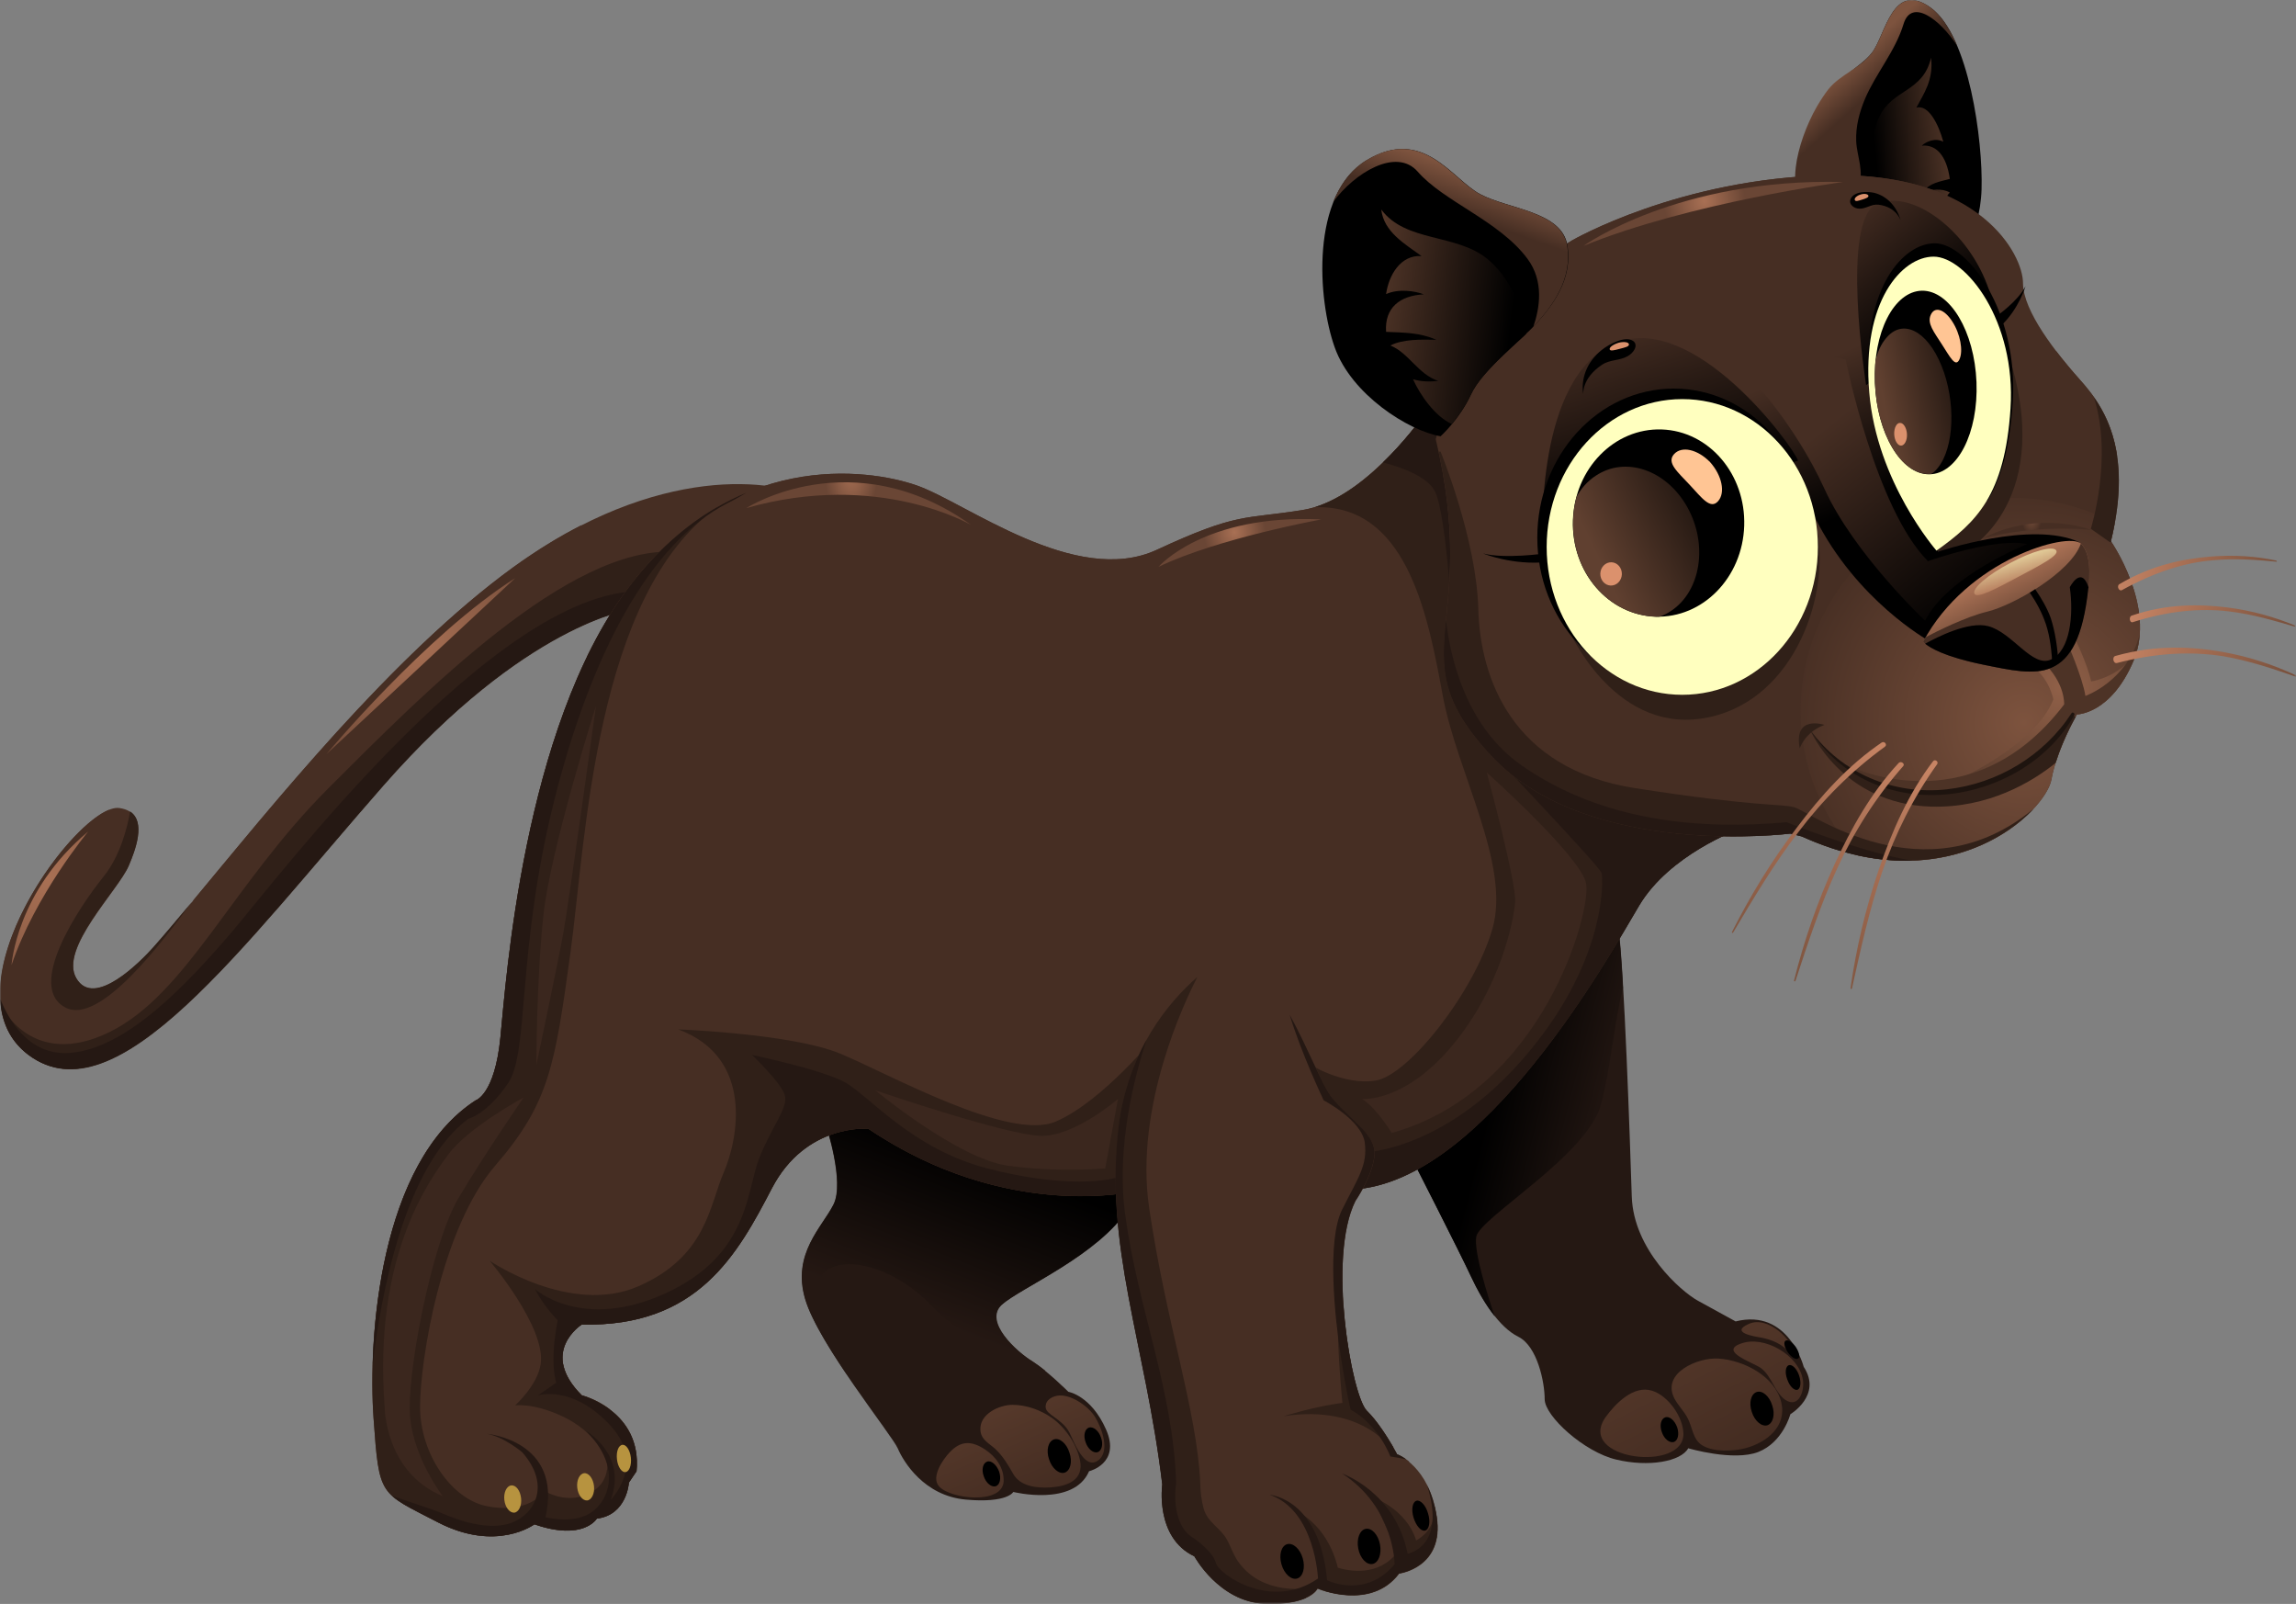 <?xml version="1.0" standalone="no"?>
<svg id="svg" xmlns="http://www.w3.org/2000/svg" xmlns:xlink="http://www.w3.org/1999/xlink" width="809.3" height="565.2" viewBox="0 0 809.3 565.2" fill="none"><rect x="0" y="0" width="809.3" height="565.2" fill="#808080" stroke="none"/><defs><rect id="path_0" x="0" y="0" width="809.3" height="565.2"/><linearGradient id="linear_0" x1="14.814%" y1="0%" x2="85.186%" y2="100%" gradientUnits="objectBoundingBox"><stop offset="0.006" stop-color="#5B3C2D" stop-opacity="1"/><stop offset="1" stop-color="#3F291F" stop-opacity="1"/></linearGradient><linearGradient id="linear_1" x1="31.272%" y1="80.299%" x2="52.015%" y2="33.005%" gradientUnits="objectBoundingBox"><stop offset="0" stop-color="#251813" stop-opacity="1"/><stop offset="1" stop-color="#000000" stop-opacity="1"/></linearGradient><linearGradient id="linear_2" x1="12.903%" y1="0%" x2="87.097%" y2="100%" gradientUnits="objectBoundingBox"><stop offset="0.006" stop-color="#5B3C2D" stop-opacity="1"/><stop offset="1" stop-color="#3F291F" stop-opacity="1"/></linearGradient><linearGradient id="linear_3" x1="91.719%" y1="63.629%" x2="43.267%" y2="38.427%" gradientUnits="objectBoundingBox"><stop offset="0" stop-color="#251813" stop-opacity="1"/><stop offset="1" stop-color="#000000" stop-opacity="1"/></linearGradient><radialGradient id="linear_4" cx="161.744%" cy="-116.373%" fx="161.744%" fy="-116.373%" r="0.688" gradientTransform="translate(1.617 -1.164) scale(0.966 1) rotate(360) scale(1 1) translate(-1.617 1.164)"><stop offset="0.006" stop-color="#624131" stop-opacity="1"/><stop offset="1" stop-color="#462E23" stop-opacity="1"/></radialGradient><radialGradient id="linear_5" cx="758.542%" cy="-234.327%" fx="758.542%" fy="-234.327%" r="1.181" gradientTransform="translate(7.585 -2.343) scale(1.827 1) rotate(360) scale(1 1) translate(-7.585 2.343)"><stop offset="0.006" stop-color="#624131" stop-opacity="1"/><stop offset="1" stop-color="#462E23" stop-opacity="1"/></radialGradient><radialGradient id="linear_6" cx="46.602%" cy="34.689%" fx="46.602%" fy="34.689%" r="0.924" gradientTransform="translate(0.466 0.347) scale(0.932 1) rotate(360) scale(1 1) translate(-0.466 -0.347)"><stop offset="0" stop-color="#A97054" stop-opacity="1"/><stop offset="1" stop-color="#6A4635" stop-opacity="1"/></radialGradient><radialGradient id="linear_7" cx="46.594%" cy="34.76%" fx="46.594%" fy="34.76%" r="1.434" gradientTransform="translate(0.466 0.348) scale(1.741 1) rotate(360) scale(1 1) translate(-0.466 -0.348)"><stop offset="0" stop-color="#A97054" stop-opacity="1"/><stop offset="1" stop-color="#6A4635" stop-opacity="1"/></radialGradient><radialGradient id="linear_8" cx="-281.347%" cy="115.655%" fx="-281.347%" fy="115.655%" r="0.39" gradientTransform="translate(-2.813 1.157) scale(1.149 1) rotate(360) scale(1 1) translate(2.813 -1.157)"><stop offset="0.006" stop-color="#624131" stop-opacity="1"/><stop offset="1" stop-color="#462E23" stop-opacity="1"/></radialGradient><radialGradient id="linear_9" cx="-934.902%" cy="-543.467%" fx="-934.902%" fy="-543.467%" r="0.308" gradientTransform="translate(-9.349 -5.435) scale(0.664 1) rotate(360) scale(1 1) translate(9.349 5.435)"><stop offset="0.006" stop-color="#624131" stop-opacity="1"/><stop offset="1" stop-color="#462E23" stop-opacity="1"/></radialGradient><radialGradient id="linear_10" cx="-137.329%" cy="176.421%" fx="-137.329%" fy="176.421%" r="0.268" gradientTransform="translate(-1.373 1.764) scale(0.362 1) rotate(360) scale(1 1) translate(1.373 -1.764)"><stop offset="0.006" stop-color="#624131" stop-opacity="1"/><stop offset="1" stop-color="#462E23" stop-opacity="1"/></radialGradient><radialGradient id="linear_11" cx="144.247%" cy="-127.379%" fx="144.247%" fy="-127.379%" r="0.476" gradientTransform="translate(1.442 -1.274) scale(0.546 1) rotate(360) scale(1 1) translate(-1.442 1.274)"><stop offset="0.006" stop-color="#624131" stop-opacity="1"/><stop offset="1" stop-color="#462E23" stop-opacity="1"/></radialGradient><radialGradient id="linear_12" cx="49.34%" cy="-767.451%" fx="49.34%" fy="-767.451%" r="0.974" gradientTransform="translate(0.493 -7.675) scale(2.054 1) rotate(360) scale(1 1) translate(-0.493 7.675)"><stop offset="0.006" stop-color="#624131" stop-opacity="1"/><stop offset="1" stop-color="#462E23" stop-opacity="1"/></radialGradient><radialGradient id="linear_13" cx="46.623%" cy="34.892%" fx="46.623%" fy="34.892%" r="0.626" gradientTransform="translate(0.466 0.349) scale(0.19 1) rotate(360) scale(1 1) translate(-0.466 -0.349)"><stop offset="0" stop-color="#A97054" stop-opacity="1"/><stop offset="1" stop-color="#6A4635" stop-opacity="1"/></radialGradient><radialGradient id="linear_14" cx="46.686%" cy="34.801%" fx="46.686%" fy="34.801%" r="0.648" gradientTransform="translate(0.467 0.348) scale(0.294 1) rotate(360) scale(1 1) translate(-0.467 -0.348)"><stop offset="0" stop-color="#A97054" stop-opacity="1"/><stop offset="1" stop-color="#6A4635" stop-opacity="1"/></radialGradient><linearGradient id="linear_15" x1="150.481%" y1="30.931%" x2="14.809%" y2="65.234%" gradientUnits="objectBoundingBox"><stop offset="0" stop-color="#7D533E" stop-opacity="1"/><stop offset="1" stop-color="#000000" stop-opacity="1"/></linearGradient><linearGradient id="linear_16" x1="36.196%" y1="35.261%" x2="46.414%" y2="50.926%" gradientUnits="objectBoundingBox"><stop offset="0" stop-color="#7D533E" stop-opacity="1"/><stop offset="1" stop-color="#462E23" stop-opacity="1"/></linearGradient><radialGradient id="linear_17" cx="-348.757%" cy="646.942%" fx="-348.757%" fy="646.942%" r="0.46" gradientTransform="translate(-3.488 6.469) scale(0.815 1) rotate(360) scale(1 1) translate(3.488 -6.469)"><stop offset="0.006" stop-color="#624131" stop-opacity="1"/><stop offset="1" stop-color="#462E23" stop-opacity="1"/></radialGradient><radialGradient id="linear_18" cx="-2888.324%" cy="1179.146%" fx="-2888.324%" fy="1179.146%" r="0.695" gradientTransform="translate(-28.883 11.791) scale(1.54 1) rotate(360) scale(1 1) translate(28.883 -11.791)"><stop offset="0.006" stop-color="#624131" stop-opacity="1"/><stop offset="1" stop-color="#462E23" stop-opacity="1"/></radialGradient><radialGradient id="linear_19" cx="50.834%" cy="-311.589%" fx="50.834%" fy="-311.589%" r="0.575" gradientTransform="translate(0.508 -3.116) scale(0.325 1) rotate(360) scale(1 1) translate(-0.508 3.116)"><stop offset="0" stop-color="#7D533E" stop-opacity="1"/><stop offset="1" stop-color="#462E23" stop-opacity="1"/></radialGradient><radialGradient id="linear_20" cx="62.782%" cy="58.6%" fx="62.782%" fy="58.6%" r="0.627" gradientTransform="translate(0.628 0.586) scale(1.069 1) rotate(360) scale(1 1) translate(-0.628 -0.586)"><stop offset="0" stop-color="#7D533E" stop-opacity="1"/><stop offset="1" stop-color="#462E23" stop-opacity="1"/></radialGradient><radialGradient id="linear_21" cx="59.084%" cy="34.572%" fx="59.084%" fy="34.572%" r="0.973" gradientTransform="translate(0.591 0.346) scale(0.846 1) rotate(360) scale(1 1) translate(-0.591 -0.346)"><stop offset="0" stop-color="#906048" stop-opacity="1"/><stop offset="1" stop-color="#583B2C" stop-opacity="1"/></radialGradient><radialGradient id="linear_22" cx="45.158%" cy="21.312%" fx="45.158%" fy="21.312%" r="0.681" gradientTransform="translate(0.452 0.213) scale(0.144 1) rotate(360) scale(1 1) translate(-0.452 -0.213)"><stop offset="0" stop-color="#7D533E" stop-opacity="1"/><stop offset="1" stop-color="#462E23" stop-opacity="1"/></radialGradient><linearGradient id="linear_23" x1="52.318%" y1="51.293%" x2="31.37%" y2="9.964%" gradientUnits="objectBoundingBox"><stop offset="0" stop-color="#000000" stop-opacity="1"/><stop offset="1" stop-color="#462E23" stop-opacity="1"/></linearGradient><linearGradient id="linear_24" x1="87.381%" y1="93.694%" x2="31.997%" y2="24.809%" gradientUnits="objectBoundingBox"><stop offset="0" stop-color="#000000" stop-opacity="1"/><stop offset="1" stop-color="#462E23" stop-opacity="1"/></linearGradient><linearGradient id="linear_25" x1="51.258%" y1="84.064%" x2="23.874%" y2="8.519%" gradientUnits="objectBoundingBox"><stop offset="0" stop-color="#000000" stop-opacity="1"/><stop offset="1" stop-color="#462E23" stop-opacity="1"/></linearGradient><linearGradient id="linear_26" x1="55.349%" y1="78.006%" x2="9.724%" y2="6.423%" gradientUnits="objectBoundingBox"><stop offset="0" stop-color="#000000" stop-opacity="1"/><stop offset="1" stop-color="#462E23" stop-opacity="1"/></linearGradient><linearGradient id="linear_27" x1="-55.348%" y1="35.829%" x2="88.443%" y2="61.403%" gradientUnits="objectBoundingBox"><stop offset="0" stop-color="#7D533E" stop-opacity="1"/><stop offset="1" stop-color="#000000" stop-opacity="1"/></linearGradient><linearGradient id="linear_28" x1="60.663%" y1="24.795%" x2="52.615%" y2="43.95%" gradientUnits="objectBoundingBox"><stop offset="0" stop-color="#7D533E" stop-opacity="1"/><stop offset="1" stop-color="#462E23" stop-opacity="1"/></linearGradient><linearGradient id="linear_29" x1="39.682%" y1="24.398%" x2="60.452%" y2="64.029%" gradientUnits="objectBoundingBox"><stop offset="0.006" stop-color="#B37759" stop-opacity="1"/><stop offset="1" stop-color="#573A2C" stop-opacity="1"/></linearGradient><linearGradient id="linear_30" x1="61.331%" y1="72.084%" x2="25.921%" y2="3.107%" gradientUnits="objectBoundingBox"><stop offset="0.006" stop-color="#B37759" stop-opacity="1"/><stop offset="1" stop-color="#FFFFBF" stop-opacity="1"/></linearGradient><linearGradient id="linear_31" x1="72.222%" y1="0%" x2="27.778%" y2="100%" gradientUnits="objectBoundingBox"><stop offset="0" stop-color="#C78464" stop-opacity="1"/><stop offset="1" stop-color="#78503C" stop-opacity="1"/></linearGradient><linearGradient id="linear_32" x1="0%" y1="46.905%" x2="100%" y2="53.095%" gradientUnits="objectBoundingBox"><stop offset="0" stop-color="#C78464" stop-opacity="1"/><stop offset="1" stop-color="#78503C" stop-opacity="1"/></linearGradient><linearGradient id="linear_33" x1="0%" y1="46.905%" x2="100%" y2="53.095%" gradientUnits="objectBoundingBox"><stop offset="0" stop-color="#C78464" stop-opacity="1"/><stop offset="1" stop-color="#78503C" stop-opacity="1"/></linearGradient><linearGradient id="linear_34" x1="0%" y1="46.905%" x2="100%" y2="53.095%" gradientUnits="objectBoundingBox"><stop offset="0" stop-color="#C78464" stop-opacity="1"/><stop offset="1" stop-color="#78503C" stop-opacity="1"/></linearGradient><radialGradient id="linear_35" cx="46.558%" cy="34.584%" fx="46.558%" fy="34.584%" r="0.636" gradientTransform="translate(0.466 0.346) scale(0.247 1) rotate(360) scale(1 1) translate(-0.466 -0.346)"><stop offset="0" stop-color="#A97054" stop-opacity="1"/><stop offset="1" stop-color="#6A4635" stop-opacity="1"/></radialGradient><linearGradient id="linear_36" x1="15.896%" y1="64.344%" x2="147.773%" y2="11.459%" gradientUnits="objectBoundingBox"><stop offset="0" stop-color="#604030" stop-opacity="1"/><stop offset="1" stop-color="#000000" stop-opacity="1"/></linearGradient><linearGradient id="linear_37" x1="20.861%" y1="66.063%" x2="130.168%" y2="4.567%" gradientUnits="objectBoundingBox"><stop offset="0" stop-color="#604030" stop-opacity="1"/><stop offset="1" stop-color="#000000" stop-opacity="1"/></linearGradient></defs><g opacity="1" transform="translate(0 0)  rotate(0 404.65 282.6)"><mask id="bg-mask" fill="white"><use xlink:href="#path_0"/></mask><g mask="url(#bg-mask)"><g opacity="1" transform="translate(-0.022 0.009)  rotate(0 404.672 282.591)"><g opacity="1" transform="translate(282.623 372.362)  rotate(0 60.362 78.162)"><path id="路径1" fill-rule="evenodd" style="fill:rgb(37, 24, 19)" transform="translate(0 0)  rotate(0 60.362 78.162)" opacity="1" d="M11.17,52.06C7.17,60.06 -3.53,69.36 1.17,85.36C5.87,101.36 31.87,133.36 33.87,138.06C35.87,142.76 43.17,154.76 57.87,156.06C72.57,157.36 74.57,153.36 74.57,153.36C74.57,153.36 95.87,158.66 101.27,146.06C101.27,146.06 112.57,143.36 107.27,131.36C101.97,119.36 93.97,118.06 93.97,118.06C93.97,118.06 86.67,110.76 81.27,107.36C75.97,104.06 63.97,93.36 70.57,87.36C77.27,81.36 104.57,70.06 115.27,53.36C125.97,36.66 117.97,24.06 115.97,23.36C113.97,22.66 83.27,6.06 76.67,5.36C69.97,4.66 43.97,-0.64 37.97,0.06C31.77,0.66 8.47,24.06 8.47,24.06C8.47,24.06 15.17,44.06 11.17,52.06Z "/><path id="复合路径1" fill-rule="evenodd" fill="url(#linear_0)" transform="translate(47.401 119.357)  rotate(0 29.641 17.979)" opacity="1" d="M4.77 20.008C2.37 22.508 -1.93 28.708 0.97 32.008C4.87 36.508 23.27 38.608 23.77 30.308C23.97 25.508 20.97 21.508 17.17 19.008C12.27 15.808 8.57 16.008 4.77 20.008Z M26.874 3.307C22.274 3.307 15.174 6.507 15.574 12.207C15.774 15.607 18.574 16.807 20.774 18.807C23.474 21.307 25.374 24.507 27.174 27.707C29.674 32.007 35.274 32.707 40.174 32.407C45.274 32.107 51.374 30.407 50.874 24.107C50.174 17.907 45.574 11.307 40.774 7.907C36.774 5.107 31.774 3.307 26.874 3.307Z M43.467 0.01C41.267 0.11 38.467 1.41 38.567 4.11C38.667 6.91 44.367 8.11 46.967 13.11C48.567 16.31 52.067 26.01 56.767 23.11C61.667 20.01 58.267 11.31 56.067 7.71C53.867 4.01 47.967 -0.19 43.467 0.01Z " style="fill:url(&quot;#linear_0&quot;)"/><path id="复合路径2" fill-rule="evenodd" style="fill:rgb(0, 0, 0)" transform="translate(63.748 130.599)  rotate(0 21.073 10.414)" opacity="1" d="M23.427 11.26C24.427 14.46 26.927 16.56 28.927 15.96C30.927 15.26 31.727 12.16 30.627 8.96C29.627 5.66 27.127 3.56 25.127 4.26C23.127 4.96 22.327 8.06 23.427 11.26Z M0.42 17.263C1.22 19.663 3.12 21.163 4.62 20.763C6.12 20.263 6.62 17.963 5.82 15.563C4.92 13.163 3.02 11.563 1.62 12.063C0.12 12.563 -0.48 14.863 0.42 17.263Z M37.52 0.06C36.02 0.56 35.42 2.86 36.32 5.26C37.12 7.66 39.02 9.16 40.52 8.76C42.02 8.26 42.62 5.96 41.72 3.56C40.92 1.16 39.02 -0.34 37.52 0.06Z "/><path id="路径8" fill-rule="evenodd" fill="url(#linear_1)" transform="translate(0.1 0)  rotate(0 60.262 56.032)" opacity="1" d="M15.87,112.06C15.87,112.06 -0.13,81.36 8.57,75.36C17.27,69.36 34.57,76.06 45.27,87.36C55.87,98.66 77.07,109.86 85.77,110.66C84.27,109.46 82.67,108.26 81.27,107.36C75.67,104.06 63.67,93.36 70.37,87.36C77.07,81.36 104.37,70.06 115.07,53.36C125.77,36.66 117.77,24.06 115.77,23.36C113.77,22.66 83.07,6.06 76.47,5.36C69.77,4.66 43.77,-0.64 37.77,0.06C31.77,0.76 8.47,24.06 8.47,24.06C8.47,24.06 15.17,44.06 11.17,52.06C7.17,60.06 -3.53,69.36 1.17,85.36C3.17,92.36 9.37,102.46 15.87,112.06Z " style="fill:url(&quot;#linear_1&quot;)"/></g><g opacity="1" transform="translate(497.794 320.88)  rotate(0 70.035 97.331)"><path id="路径9" fill-rule="evenodd" style="fill:rgb(37, 24, 19)" transform="translate(5.684341886080802e-14 0)  rotate(0 70.035 97.331)" opacity="1" d="M122,190.75C130.7,187.35 133.3,177.45 133.3,177.45C133.3,177.45 144.6,170.75 138,160.75C138,160.75 132.7,140.05 114,144.75C114,144.75 106.7,140.75 100.7,137.45C94.7,134.15 78,119.45 77.4,100.75C76.8,82.05 74.7,20.05 72.7,6.05C70.7,-7.95 31.4,6.75 31.4,6.75L0,87.55C0,87.55 16.7,120.25 20.7,128.85C24.7,137.45 30.7,146.85 37.4,150.15C44.1,153.45 46.7,166.15 46.7,172.15C46.7,178.15 60.7,190.85 72,193.45C83.3,196.15 94.7,194.15 97.3,189.45C97.3,189.45 113.3,194.15 122,190.75Z "/><path id="复合路径3" fill-rule="evenodd" fill="url(#linear_2)" transform="translate(66.329 144.998)  rotate(0 35.752 23.773)" opacity="1" d="M1.87 33.45C-8.83 48.55 29.87 53.15 29.27 39.15C29.07 33.35 23.97 25.95 18.17 24.15C11.67 22.15 5.27 28.75 1.87 33.45Z M26.069 26.846C27.369 29.346 29.469 31.346 30.769 33.846C32.469 37.046 32.569 41.446 35.969 43.446C39.869 45.846 46.869 45.546 51.069 44.446C58.669 42.446 65.769 36.746 63.769 28.246C61.469 18.946 50.469 13.446 41.669 12.846C34.469 12.346 21.469 17.846 26.069 26.846Z M49.57 7.548C41.57 10.348 53.97 14.248 56.67 16.248C60.47 19.148 61.37 24.748 65.27 27.448C69.97 30.448 72.07 24.148 71.37 20.248C69.97 11.648 57.77 4.548 49.57 7.548Z M66.669 10.85L68.969 12.55C68.169 6.25 58.969 -2.45 52.269 0.65C45.569 3.65 54.169 5.05 56.669 5.45C60.269 6.15 64.369 7.75 66.669 10.85Z " style="fill:url(&quot;#linear_2&quot;)"/><path id="复合路径4" fill-rule="evenodd" style="fill:rgb(0, 0, 0)" transform="translate(87.577 151.417)  rotate(0 24.637 17.947)" opacity="1" d="M32.127 25.224C33.127 28.424 35.627 30.524 37.627 29.924C39.627 29.224 40.427 26.124 39.327 22.924C38.327 19.624 35.827 17.524 33.827 18.224C31.827 18.924 31.027 22.024 32.127 25.224Z M0.42 32.333C1.22 34.733 3.12 36.233 4.62 35.833C6.12 35.333 6.62 33.033 5.82 30.633C4.92 28.133 3.02 26.633 1.62 27.133C0.12 27.633 -0.48 29.933 0.42 32.333Z M45.22 8.733C44.02 9.133 43.72 11.333 44.62 13.733C45.42 16.133 47.02 17.733 48.22 17.433C49.32 17.033 49.62 14.833 48.82 12.433C48.02 10.033 46.42 8.433 45.22 8.733Z M47.627 2.33C46.427 0.63 44.827 -0.37 44.027 0.13C43.227 0.63 43.627 2.43 44.827 4.23C46.027 5.93 47.627 6.93 48.427 6.43C49.227 5.93 48.827 4.13 47.627 2.33Z "/><path id="路径18" fill-rule="evenodd" fill="url(#linear_3)" transform="translate(0 0.1)  rotate(0 37.15 71.423)" opacity="1" d="M66.6,68.05C69.9,55.45 71.5,37.95 74.3,27.15C73.8,17.65 73.2,9.95 72.6,6.05C70.6,-7.95 31.3,6.75 31.3,6.75L0,87.45C0,87.45 16.7,120.15 20.7,128.75C23,133.65 25.8,138.75 29.1,142.85C26.9,136.45 21.6,120.05 22.6,114.75C23.9,108.05 61.9,86.05 66.6,68.05Z " style="fill:url(&quot;#linear_3&quot;)"/></g><g opacity="1" transform="translate(0 170.582)  rotate(0 143.69 103.111)"><g opacity="1" transform="translate(0 0)  rotate(0 143.69 103.111)"><path id="路径19" fill-rule="evenodd" style="fill:rgb(70, 46, 35)" transform="translate(0 0)  rotate(0 143.69 103.061)" opacity="1" d="M26.89,174.14C20.89,163.64 41.69,143.24 45.39,134.54C48.09,128.04 52.79,115.64 42.09,114.14C28.09,112.14 -20.91,178.14 10.09,201.14C41.09,224.14 85.09,163.14 135.09,106.14C185.09,49.14 222.09,44.14 222.09,44.14C222.09,44.14 298.09,12.24 286.09,5.24C274.09,-1.76 232.09,-7.76 181.09,29.24C130.09,66.24 79.09,135.24 54.09,163.24C49.79,168.04 33.19,185.14 26.89,174.14Z "/><g opacity="1" transform="translate(0.075 14.444)  rotate(0 102.46 85.25)"><path id="路径20" fill-rule="evenodd" fill="url(#linear_4)" transform="translate(67.819 0)  rotate(0 68.55 66.25)" opacity="1" d="M113.2,14.7C70.3,45.8 27.4,99.6 0,132.5C9.9,130.2 42.3,103.5 77.9,67.9C105.3,40.4 127.4,14.8 137.1,0C129.4,3.9 121.4,8.8 113.2,14.7Z " style="fill:url(&quot;#linear_4&quot;)"/><path id="路径21" fill-rule="evenodd" fill="url(#linear_5)" transform="translate(0 100.3)  rotate(0 19.21 35.1)" opacity="1" d="M0.42,70.2C6.92,63.6 14.72,53.1 21.92,40.7C31.32,24.4 37.32,9 38.42,0C24.62,5.5 -3.78,44.1 0.42,70.2Z " style="fill:url(&quot;#linear_5&quot;)"/></g><path id="路径22" fill-rule="evenodd" fill="url(#linear_6)" transform="translate(115.094 33.144)  rotate(0 33.25 31)" opacity="1" d="M66.5,0C35,20 0,62 0,62L66.5,0Z " style="fill:url(&quot;#linear_6&quot;)"/><path id="路径23" fill-rule="evenodd" fill="url(#linear_7)" transform="translate(4.094 122.444)  rotate(0 13.5 23.5)" opacity="1" d="M27,0C1.7,21 0,47 0,47C8.3,22.4 27,0 27,0Z " style="fill:url(&quot;#linear_7&quot;)"/><path id="复合路径5" fill-rule="evenodd" style="fill:rgb(48, 32, 24)" transform="translate(0.394 23.787)  rotate(0 127.05 91.217)" opacity="1" d="M67.401 123.257C62.201 129.457 57.601 134.957 53.701 139.357C49.401 144.157 32.801 161.257 26.501 150.257C20.401 139.757 41.201 119.357 45.001 110.657C47.401 105.157 51.101 95.257 45.501 91.557C44.501 97.257 42.001 107.257 36.101 114.557C27.401 125.357 8.701 153.357 22.701 160.657C34.801 167.057 57.001 137.357 67.401 123.257Z M237.4 0.06C200.1 -1.94 149.4 49.36 115.4 83.36C81.4 117.36 65.4 156.06 38.1 169.36C10.8 182.66 0.1 160.06 0.1 160.06L0 160.26C0.9 167.06 3.9 173.06 9.8 177.46C40.8 200.46 84.8 139.46 134.8 82.46C184.8 25.46 221.8 20.46 221.8 20.46C221.8 20.46 237.9 13.66 254.1 5.66C250.3 2.56 245 0.46 237.4 0.06Z "/></g><path id="路径26" fill-rule="evenodd" style="fill:rgb(37, 24, 19)" transform="translate(0.094 37.744)  rotate(0 117.7 84.189)" opacity="1" d="M135,68.4C185,11.4 222,6.4 222,6.4C222,6.4 227.5,4.1 235.4,0.5C232.3,0.1 228.9,0 225,0C173.7,0.7 97.7,101.3 81.7,120C65.7,138.7 44.4,161.3 24.4,162.7C10.1,163.7 2.9,150.9 0,143.6C0.4,151.5 3.3,158.4 10,163.4C41,186.4 85,125.4 135,68.4Z "/></g><g opacity="1" transform="translate(131.271 145.372)  rotate(0 240.612 209.905)"><path id="路径27" fill-rule="evenodd" style="fill:rgb(70, 46, 35)" transform="translate(0 0)  rotate(0 240.562 197.999)" opacity="1" d="M90.42,377.05L93.12,373.05C95.12,351.65 73.82,346.35 73.82,346.35C58.52,331.05 73.82,321.35 73.82,321.35C114.82,322.35 128.82,296.35 140.82,273.35C152.82,250.35 174.82,252.35 174.82,252.35C223.82,285.35 268.82,274.35 268.82,274.35L271.02,273.75C271.02,273.75 299.72,276.45 345.72,273.75C391.72,271.05 435.72,191.75 446.42,173.75C457.12,155.75 481.12,147.05 481.12,147.05L425.82,51.05C425.82,51.05 375.12,-4.95 371.12,0.35C367.12,5.65 348.42,31.05 327.82,34.35C307.22,37.65 305.22,35.05 276.52,48.35C247.82,61.65 209.12,31.65 191.82,25.65C174.52,19.65 126.52,13.05 89.82,62.35C53.12,111.65 47.12,200.35 45.12,220.35C43.12,240.35 36.42,242.35 36.42,242.35C2.42,264.35 -1.58,326.35 0.42,354.35C2.42,382.35 2.42,380.35 23.12,391.05C43.82,401.75 57.12,391.75 57.12,391.75C74.42,397.75 79.12,389.75 79.12,389.75C89.72,388.35 90.42,377.05 90.42,377.05Z "/><g opacity="1" transform="translate(14.554 0.003)  rotate(0 197.535 189.593)"><path id="路径28" fill-rule="evenodd" fill="url(#linear_8)" transform="translate(44.292 218.853)  rotate(0 43.918 50.442)" opacity="1" d="M13.68,29.5C-3.92,54.8 -4.62,84.7 12.08,96.3C23.58,104.3 40.48,101.5 55.58,90.5C67.88,81 75.18,67.2 81.88,54.4C82.88,52.6 83.88,50.9 84.98,49.4C90.78,30.7 87.78,13 75.78,4.6C59.08,-7 31.28,4.1 13.68,29.5Z " style="fill:url(&quot;#linear_8&quot;)"/><path id="路径29" fill-rule="evenodd" fill="url(#linear_9)" transform="translate(0 333.115)  rotate(0 34.669 23.035)" opacity="1" d="M0.07,26.34C1.27,38.94 17.77,47.64 36.87,45.84C55.97,44.04 70.47,32.34 69.27,19.74C69.17,19.14 69.07,18.54 68.97,17.94C64.17,14.34 59.27,13.14 59.27,13.14C55.27,9.14 53.37,5.54 52.77,2.44C46.87,0.44 39.87,-0.46 32.47,0.24C13.37,2.04 -1.13,13.74 0.07,26.34Z " style="fill:url(&quot;#linear_9&quot;)"/><path id="路径30" fill-rule="evenodd" fill="url(#linear_10)" transform="translate(61.069 0)  rotate(0 167 60.406)" opacity="1" d="M334,33.65C318.8,17.75 298,-2.95 295.5,0.35C291.5,5.65 272.8,31.05 252.2,34.35C231.6,37.65 229.5,35.05 200.9,48.35C172.2,61.65 133.6,31.65 116.2,25.65C98.9,19.65 50.9,12.95 14.2,62.35C8.9,69.55 4.2,77.55 0,86.05C34.8,108.25 88.9,121.85 149.5,120.75C244.8,118.95 322.8,81.05 334,33.65Z " style="fill:url(&quot;#linear_10&quot;)"/></g><path id="复合路径6" fill-rule="evenodd" style="fill:rgb(48, 32, 24)" transform="translate(0 5.684341886080802e-14)  rotate(0 240.612 197.999)" opacity="1" d="M276.32 219.354C276.32 219.354 257.32 242.854 240.82 249.854C224.32 256.854 181.82 232.854 164.82 225.854C147.82 218.854 107.82 217.354 107.82 217.354C134.82 227.354 128.82 256.354 123.82 267.854C118.82 279.354 117.82 297.354 93.82 307.854C69.82 318.354 41.32 298.854 41.32 298.854C41.32 298.854 61.32 322.354 59.32 335.354C58.22 342.754 50.32 349.854 50.32 349.854C50.32 349.854 56.82 348.854 67.32 353.854C77.82 358.854 83.32 367.854 82.82 371.854C82.32 375.854 80.32 379.854 73.82 381.854C67.32 383.854 61.32 380.354 61.32 380.354L58.42 384.654L58.32 382.354C58.32 382.354 52.82 387.854 40.32 385.354C27.82 382.854 16.82 366.854 16.82 350.354C16.82 333.854 24.32 287.354 43.32 265.354C62.32 243.354 64.32 230.354 69.82 190.354C75.22 151.354 78.22 63.954 121.82 33.154C110.82 39.454 99.92 48.754 89.82 62.354C53.12 111.654 47.12 200.354 45.12 220.354C43.12 240.354 36.42 242.354 36.42 242.354C2.42 264.354 -1.58 326.354 0.42 354.354C2.42 382.354 2.42 380.354 23.12 391.054C43.82 401.754 57.12 391.754 57.12 391.754C74.42 397.754 79.12 389.754 79.12 389.754C89.82 388.454 90.42 377.054 90.42 377.054L93.12 373.054C95.12 351.754 73.82 346.354 73.82 346.354C58.52 331.054 73.82 321.354 73.82 321.354C114.82 322.354 128.82 296.354 140.82 273.354C152.82 250.354 174.82 252.354 174.82 252.354C217.12 280.854 256.52 276.554 266.42 274.854C267.52 265.454 269.82 248.854 269.82 248.854L276.32 219.354Z M334.823 33.35C365.323 34.35 372.323 72.85 377.323 99.85C382.323 126.85 401.323 159.35 394.823 181.85C388.323 204.35 365.323 233.35 353.823 235.35C342.323 237.35 329.823 229.35 329.823 229.35L323.723 274.65C330.523 274.45 337.923 274.15 345.823 273.75C391.823 271.05 435.823 191.75 446.523 173.75C457.223 155.75 481.223 147.05 481.223 147.05L425.823 51.05C425.823 51.05 375.123 -4.95 371.123 0.35C367.423 5.25 351.223 27.35 332.423 33.25C333.223 33.35 334.023 33.35 334.823 33.35Z "/><path id="复合路径7" fill-rule="evenodd" style="fill:rgb(59, 39, 30)" transform="translate(3.788 103.354)  rotate(0 212.095 139.25)" opacity="1" d="M389.035 23.5C389.035 23.5 399.535 62.5 399.035 69C398.535 75.5 394.035 99 377.035 119.5C360.035 140 345.035 138.5 345.035 138.5C350.035 141.5 355.535 150.5 355.535 150.5C409.035 135.5 426.035 72 424.035 62.5C422.035 53 389.035 23.5 389.035 23.5Z M173.535 135.5C173.535 135.5 202.535 159.5 220.035 162C237.535 164.5 254.535 163 254.535 163L259.035 138.5C259.035 138.5 243.535 152 231.535 151.5C219.535 151 179.535 137.5 173.535 135.5Z M0.54 247C0.54 247 0.54 270 21.04 278.5C21.04 278.5 11.04 265.5 9.54 251C8.04 236.5 17.04 189.5 26.54 173.5C36.04 157.5 49.54 138 49.54 138C49.54 138 30.04 148.5 23.04 158C16.04 167.5 -3.46 194 0.54 247Z M63.535 80C65.535 69 75.035 0 75.035 0C75.035 0 59.035 50.5 56.535 73.5C54.035 96.5 54.035 126.5 54.035 126.5C54.035 126.5 61.535 91 63.535 80Z "/><path id="复合路径8" fill-rule="evenodd" style="fill:rgb(37, 24, 19)" transform="translate(0.123 0.002)  rotate(0 240.55 197.998)" opacity="1" d="M380.2 68.85L412.2 36.45C396.9 20.25 373.7 -3.15 371 0.35C369 2.95 363.6 10.35 356.1 17.55C362.5 19.25 372.4 22.65 374.7 28.35C378.2 36.85 380.2 68.85 380.2 68.85Z M125.2 31.852C127.8 30.552 129.9 29.352 131.7 28.252C117.5 34.152 102.9 44.652 89.7 62.352C53 111.652 47 200.352 45 220.352C43 240.352 36.3 242.352 36.3 242.352C8.7 260.152 0.9 304.352 0 335.352C2.8 311.652 11.1 265.652 33.7 248.852C33.7 248.852 40.2 247.352 47.7 236.352C55.2 225.352 50.7 190.352 63.7 137.852C76.7 85.352 97.7 45.852 125.2 31.852Z M341.4 273.955C342.8 273.855 344.3 273.755 345.7 273.755C391.7 271.055 435.7 191.755 446.4 173.755C457.1 155.755 481.1 147.055 481.1 147.055L460.2 110.855C439 105.955 418.2 101.155 417.2 100.855C415.2 100.355 387.7 111.355 388.7 113.355C389.7 115.355 432.7 159.855 433.2 162.355C433.7 164.855 434.7 190.455 410.7 221.355C379.7 261.355 347.7 260.855 347.7 260.855L341.4 273.955Z M57.2 308.852C60.2 314.852 65.2 319.852 65.2 319.852C62.2 335.352 64.7 341.852 64.7 341.852L58.2 346.352C58.2 346.352 70.2 342.352 83.7 356.852C94.7 368.752 87.1 379.552 83.9 383.152C89.9 367.252 75.2 358.852 75.2 358.852C88.7 372.352 82.7 384.852 75.7 388.352C70.5 390.952 63.9 389.952 60.9 389.252C67.1 362.152 40.2 359.852 40.2 359.852C46.2 360.852 52.7 366.352 52.7 366.352C63.7 378.852 56.2 389.852 46.7 391.852C37.2 393.852 25.7 388.352 23.2 387.352C21.5 386.652 12.4 383.652 6.9 381.752C10 384.552 14.9 386.852 23 391.052C43.7 401.752 57 391.752 57 391.752C74.3 397.752 79 389.752 79 389.752C89.7 388.452 90.3 377.052 90.3 377.052L93 373.052C95 351.752 73.7 346.352 73.7 346.352C58.4 331.052 73.7 321.352 73.7 321.352C114.7 322.352 128.7 296.352 140.7 273.352C152.7 250.352 174.7 252.352 174.7 252.352C223.7 285.352 268.7 274.352 268.7 274.352L271 273.652C271 273.652 272.3 273.752 274.8 273.952C271.8 270.852 266.9 267.552 264.2 268.852C260.2 270.852 243.7 273.352 216.7 266.352C189.7 259.352 174.7 240.352 166.2 235.852C157.7 231.352 133.7 226.352 133.7 226.352C133.7 226.352 143.7 235.852 145.2 240.352C146.7 244.852 140.7 251.352 136.2 262.852C131.7 274.352 132.7 296.852 103.2 310.352C73.7 323.852 57.2 308.852 57.2 308.852Z "/><g opacity="1" transform="translate(261.985 190.354)  rotate(0 56.772 114.728)"><path id="路径41" fill-rule="evenodd" style="fill:rgb(70, 46, 35)" transform="translate(0.1 0)  rotate(0 56.722 114.728)" opacity="1" d="M27.74,212.7C27.74,212.7 36.44,228.7 52.44,229.4C68.44,230.1 71.14,224.1 71.14,224.1C71.14,224.1 89.84,232.1 99.84,218.8C99.84,218.8 115.84,216.8 113.14,198.8C110.44,180.8 99.14,176.8 99.14,176.8C99.14,176.8 93.84,166.8 88.44,161.5C83.14,156.2 74.44,107.5 84.44,87.5C84.44,87.5 90.44,78.8 91.14,71.5C91.84,64.2 83.14,59.5 76.44,51.5C69.74,43.3 58.44,4.7 40.44,0C40.44,0 6.44,18 1.14,60.7C-4.16,103.4 10.44,137.4 16.44,187.4C16.44,187.4 13.74,206.1 27.74,212.7Z "/><g opacity="1" transform="translate(24.107 47.493)  rotate(0 39.666 78.425)"><path id="路径42" fill-rule="evenodd" fill="url(#linear_11)" transform="translate(0 113.496)  rotate(0 39.666 21.677)" opacity="1" d="M36.93,1.61C35.93,1.61 35.03,1.41 34.03,1.21C13.43,5.01 -1.57,16.51 0.13,27.61C1.83,39.11 20.93,45.81 42.83,42.51C63.03,39.51 78.43,29.01 79.33,18.31C76.93,16.31 75.03,15.71 75.03,15.71C75.03,15.71 71.33,8.71 67.03,3.31C60.83,0.81 52.93,-0.39 44.13,0.11C41.83,1.21 39.43,1.71 36.93,1.61Z " style="fill:url(&quot;#linear_11&quot;)"/><path id="路径43" fill-rule="evenodd" fill="url(#linear_12)" transform="translate(9.19 0)  rotate(0 27.921 57.354)" opacity="1" d="M0.04,56.71C-0.76,86.61 10.14,111.51 24.84,114.71C25.64,114.51 26.44,114.41 27.34,114.31C29.94,113.91 32.44,113.71 34.94,113.51C40.54,110.91 45.64,105.21 49.64,97.31C46.14,79.81 44.44,53.31 51.14,39.81C51.14,39.81 53.84,35.81 55.84,31.01C51.54,12.81 42.14,0.31 30.94,0.01C14.74,-0.49 0.94,24.91 0.04,56.71Z " style="fill:url(&quot;#linear_12&quot;)"/></g><path id="复合路径9" fill-rule="evenodd" style="fill:rgb(48, 32, 24)" transform="translate(1.1368683772161603e-13 8.5)  rotate(0 56.722 110.475)" opacity="1" d="M1.14 52.2C-4.16 94.9 10.44 128.9 16.44 178.9C16.44 178.9 13.74 197.6 27.74 204.2C27.74 204.2 36.44 220.2 52.44 220.9C59.74 221.2 64.24 220.1 67.04 218.9C67.14 216.9 67.14 215.6 67.14 215.6C58.24 216.2 49.54 214.2 43.84 206.9C41.64 204.2 40.84 201.2 39.24 198.3C36.94 194.1 32.44 192.3 31.04 187.4C30.24 184.4 29.84 181.2 29.84 178.2C28.54 152.2 17.84 122.2 11.84 81.5C6.54 45.8 24.44 8.5 28.84 0C18.44 9.1 4.44 26 1.14 52.2Z M90.538 183.3L99.338 202.7C92.738 211.4 82.338 209.4 78.338 208.2C74.338 192 62.938 187.9 62.938 187.9C71.638 194.2 73.238 211.9 73.238 211.9L73.738 216.4C79.138 218 92.138 220.6 99.938 210.2C99.838 210.2 115.838 208.2 113.138 190.2C112.938 188.7 112.638 187.2 112.238 185.9C112.138 186.4 112.038 187 112.138 187.9C112.638 194 108.238 197.3 105.938 198.6C102.538 187.4 90.538 183.3 90.538 183.3Z M97.938 165.8C96.038 162.5 92.338 156.5 88.538 152.8C85.538 149.8 81.538 133.2 80.338 115.7C79.738 116.3 79.238 116.9 78.938 117.8C77.238 122.8 79.938 150.1 79.938 150.1C69.938 151.4 59.238 154.8 59.238 154.8C87.538 150.5 97.538 166.8 97.538 166.8L97.938 165.8Z "/><path id="复合路径10" fill-rule="evenodd" style="fill:rgb(37, 24, 19)" transform="translate(0 21.8)  rotate(0 56.722 103.778)" opacity="1" d="M27.74 190.8C27.74 190.8 36.44 206.8 52.44 207.5C68.44 208.2 71.14 202.2 71.14 202.2C71.14 202.2 89.84 210.2 99.84 196.9C99.84 196.9 115.84 194.9 113.14 176.9C112.44 172.5 111.34 168.9 109.84 166C115.74 184.9 106.34 189.1 102.94 190C98.64 168.2 79.84 161.7 79.84 161.7C98.34 173.7 98.34 193.7 98.34 193.7C88.54 205.3 76.24 200.1 74.54 199.3C71.94 170.5 54.34 169.2 54.34 169.2C70.34 174.7 71.34 198.7 71.34 198.7C54.84 210.2 36.34 197.2 35.34 193.2C34.34 189.2 27.84 184.7 27.84 184.7C18.84 179.7 21.34 165.2 21.34 165.2C20.34 132.2 7.84 103.7 3.34 70.2C0.14 46.5 6.74 21.6 10.84 9C6.34 17.2 2.64 27.1 1.14 38.8C-4.16 81.5 10.44 115.5 16.44 165.5C16.44 165.5 13.74 184.2 27.74 190.8Z M61.338 0C65.338 13.4 73.338 30.2 73.338 30.2C73.338 30.2 86.838 37.2 87.838 45.2C88.838 53.2 85.338 57.7 79.838 68.7C74.338 79.7 77.338 107.2 79.338 120.2C81.338 133.2 82.838 139.2 82.838 139.2C92.838 144.7 96.838 155.7 96.838 155.7C99.038 156 101.038 156.4 102.438 156.7C100.538 155.3 99.238 154.9 99.238 154.9C99.238 154.9 93.938 144.9 88.538 139.6C83.238 134.3 74.538 85.6 84.538 65.6C84.538 65.6 90.538 56.9 91.238 49.6C91.938 42.3 83.238 37.6 76.538 29.6C72.938 25.3 67.938 12 61.338 0Z "/><path id="椭圆1" fill-rule="evenodd" style="fill:rgb(0, 0, 0)" transform="translate(58.077 208.306)  rotate(0 4.14 6.146)" opacity="1" d="M0.4,7.24C1.37,10.58 3.84,12.8 5.91,12.19C7.97,11.59 8.86,8.39 7.88,5.05C6.91,1.71 4.44,-0.5 2.37,0.1C0.31,0.7 -0.58,3.9 0.4,7.24Z "/><path id="椭圆2" fill-rule="evenodd" style="fill:rgb(0, 0, 0)" transform="translate(85.342 202.957)  rotate(0 4.013 6.23)" opacity="1" d="M0.18,6.97C0.84,10.39 3.1,12.82 5.21,12.42C7.32,12.01 8.5,8.91 7.84,5.49C7.18,2.07 4.93,-0.36 2.82,0.04C0.7,0.45 -0.48,3.56 0.18,6.97Z "/><path id="路径49" fill-rule="evenodd" style="fill:rgb(0, 0, 0)" transform="translate(104.586 193.049)  rotate(0 3.002 5.301)" opacity="1" d="M1.45,0.05C0.05,0.45 -0.45,3.15 0.45,6.05C1.35,8.95 3.15,10.95 4.55,10.55C5.95,10.15 6.45,7.45 5.55,4.55C4.75,1.65 2.85,-0.35 1.45,0.05Z "/></g><path id="路径50" fill-rule="evenodd" fill="url(#linear_13)" transform="translate(131.823 24.565)  rotate(0 39.65 7.544)" opacity="1" d="M79.3,15.09C37.3,-14.91 0,9.09 0,9.09C46.7,-4.21 79.3,15.09 79.3,15.09Z " style="fill:url(&quot;#linear_13&quot;)"/><path id="路径51" fill-rule="evenodd" fill="url(#linear_14)" transform="translate(277.123 37.504)  rotate(0 28.65 8.425)" opacity="1" d="M57.3,0.15C16,-1.85 0,16.85 0,16.85C20.7,6.85 57.4,0.15 57.3,0.15Z " style="fill:url(&quot;#linear_14&quot;)"/><path id="复合路径11" fill-rule="evenodd" style="fill:#b7933f" transform="translate(46.474 363.74)  rotate(0 22.354 11.959)" opacity="1" d="M0.05 19.41C0.35 22.11 1.95 24.01 3.55 23.91C5.15 23.71 6.25 21.41 5.95 18.81C5.65 16.11 4.15 14.11 2.45 14.31C0.85 14.51 -0.25 16.81 0.05 19.41Z M25.75 15.11C26.05 17.81 27.65 19.71 29.25 19.61C30.85 19.41 31.95 17.11 31.65 14.51C31.35 11.81 29.75 9.81 28.15 10.01C26.55 10.21 25.45 12.51 25.75 15.11Z M41.647 0.01C40.247 0.21 39.447 2.41 39.747 5.11C40.047 7.81 41.447 9.81 42.747 9.61C44.047 9.51 44.947 7.21 44.647 4.51C44.347 1.81 42.947 -0.19 41.647 0.01Z "/></g><g opacity="1" transform="translate(466.116 0)  rotate(0 171.614 174.253)"><g opacity="1" transform="translate(0 0)  rotate(0 144.109 151.658)"><g opacity="1" transform="translate(166.644 0)  rotate(0 32.885 50.563)"><path id="路径55" fill-rule="evenodd" style="fill:#000000" transform="translate(12.681 0)  rotate(0 26.544 50.563)" opacity="1" d="M53.05,66.63C53.55,49.53 48.65,12.53 35.15,2.73C21.65,-7.07 19.25,12.23 14.45,18.53C9.65,24.83 -0.85,27.33 0.05,39.33C0.95,51.33 6.75,59.73 10.85,65.13C14.95,70.53 24.75,79.63 28.55,87.73C32.35,95.93 37.15,101.13 37.15,101.13C43.35,98.03 52.55,83.53 53.05,66.63Z "/><path id="路径56" fill-rule="evenodd" fill="url(#linear_15)" transform="translate(26.187 20.326)  rotate(0 14.174 38.45)" opacity="1" d="M3.45,20.9C0.25,27.7 -0.65,37.9 0.45,48.2C5.15,53.6 12.15,60.7 15.15,67.3C16.95,71.3 19.05,74.6 20.75,76.9C23.75,73.7 25.45,65.5 25.85,60C24.35,61.2 22.55,61.5 20.85,61.5C24.55,58.4 25.05,50.9 28.35,47.5C25.35,45.8 21.75,46.6 18.75,47.2C21.65,44 24.75,43.7 28.35,42.7C27.15,34.2 23.35,30.5 18.45,31C19.95,29.6 23.15,28.1 26.05,29.6C24.35,23.3 20.75,16.4 16.55,17.6C19.15,12.7 22.65,7.9 21.75,0C18.85,12.3 8.15,10.9 3.45,20.9Z "/><path id="路径57" fill-rule="evenodd" fill="url(#linear_16)" transform="translate(0 7.105427357601002e-15)  rotate(0 28.568 35.322)" opacity="1" d="M22.14,66.13C24.64,60.93 21.74,55.03 21.54,49.73C21.34,44.53 22.64,39.63 24.64,34.83C28.54,25.73 35.34,18.03 38.24,8.43C41.04,-0.67 50.94,6.63 57.14,16.13C54.64,10.23 51.54,5.43 47.84,2.73C34.34,-7.07 31.94,12.23 27.14,18.53C22.74,24.23 16.04,26.13 11.74,31.43C10.34,33.23 9.04,35.23 7.74,37.43C3.94,44.03 1.04,52.13 0.24,58.93C-0.26,63.63 -0.36,67.43 4.14,69.73C8.14,71.73 20.04,70.43 22.14,66.13Z "/></g><g opacity="1" transform="translate(0 52.48)  rotate(0 144.109 125.418)"><path id="路径58" fill-rule="evenodd" style="fill:#462E23" transform="translate(39.979 9.221)  rotate(0 124.12 120.788)" opacity="1" d="M125,232.03L129,233.03C182,257.03 215,224.03 217,213.03C219,202.03 226,190.03 226,190.03C226,190.03 238,190.03 246,171.03C254,152.03 238,129.03 238,129.03C246,96.03 235,81.03 227,72.03C219,63.03 207,48.03 207,38.03C207,28.03 192,-0.97 139,0.03C86,1.03 48,23.03 48,23.03C13,44.03 0,93.03 0,93.03C16,160.03 -14,169.03 20,205.03C54,241.03 125,232.03 125,232.03Z "/><g opacity="1" transform="translate(60.798 71.246)  rotate(0 109.69 71.135)"><path id="路径59" fill-rule="evenodd" fill="url(#linear_17)" transform="translate(0 102.031)  rotate(0 24.681 20.119)" opacity="1" d="M1.58,7.27C-3.22,15.77 3.28,28.47 16.08,35.57C28.88,42.67 43.08,41.57 47.78,32.97C52.58,24.47 46.08,11.77 33.28,4.67C20.48,-2.43 6.28,-1.33 1.58,7.27Z "/><path id="路径60" fill-rule="evenodd" fill="url(#linear_18)" transform="translate(186.745 0)  rotate(0 16.318 25.122)" opacity="1" d="M15.64,50.2C22.54,50.8 29.04,45.3 32.64,36.9C30.64,23.6 24.54,15.6 19.44,10C16.94,7.2 13.94,3.7 11.14,0C5.34,4.1 0.94,12.4 0.14,22.4C-1.06,37 5.84,49.4 15.64,50.2Z "/></g><path id="路径61" fill-rule="evenodd" fill="url(#linear_19)" transform="translate(61.079 9.223)  rotate(0 78.85 25.599)" opacity="1" d="M157.7,6.62C147.8,2.42 134.8,-0.28 117.9,0.02C64.9,1.02 26.9,23.02 26.9,23.02C15.8,29.62 7,39.12 0,48.92C19.7,53.22 49.8,51.52 82.1,43.02C115.3,34.32 143,20.42 157.7,6.62Z "/><path id="路径62" fill-rule="evenodd" fill="url(#linear_20)" transform="translate(168.579 122.946)  rotate(0 59.82 63.945)" opacity="1" d="M97.4,76.3C97.4,76.3 109.4,76.3 117.4,57.3C125.4,38.3 109.4,15.3 109.4,15.3C109.9,13.1 110.4,11 110.7,9C100.1,3.3 87.9,0 75,0C33.6,0 0,33.6 0,75C0,94.7 7.6,112.6 20,126C61.5,135.1 86.7,108.9 88.4,99.3C90.4,88.3 97.4,76.3 97.4,76.3Z "/><path id="复合路径12" fill-rule="evenodd" style="fill:#302018" transform="translate(40.979 87.546)  rotate(0 119.897 81.635)" opacity="1" d="M69.3 137.7C26 131 14.6 99 14 74.4C13.3 49.7 0.7 19.1 0.7 19.1L0 19.1C13.7 82.1 -14.2 91.5 19 126.7C53 162.7 124 153.7 124 153.7L128 154.7C168.8 173.2 197.7 157.9 209.8 144.9C171.3 176.8 130.5 145.7 125.3 144.4C120 143.1 112.6 144.4 69.3 137.7Z M229.9 46.3L236.6 51L237.2 51C237 50.8 237 50.6 237 50.6C243.4 24.4 237.7 9.5 231 0C237.8 21.4 229.9 46.3 229.9 46.3Z "/><path id="路径65" fill-rule="evenodd" fill="url(#linear_21)" transform="translate(224.679 171.946)  rotate(0 30.15 25.5)" opacity="1" d="M40.3,0C40.3,0 20.3,6.4 26,10.7C31.7,15 33,22 33,22C27,37.7 0,50 0,50L10.9,51L37.6,28L42.3,24.3C55.3,22.7 60.3,8 60.3,8C54,14.7 46.3,15.7 46.3,15.7C45,9.3 40.3,0 40.3,0Z "/><path id="路径66" fill-rule="evenodd" style="fill:#4D3326" transform="translate(183.979 171.146)  rotate(0 52.05 29.156)" opacity="1" d="M70,9.6C78,17.1 77.5,24.6 77.5,24.6C44,68.6 0,45.6 0,45.6L7.5,52.6C33.5,69.1 71.5,44.6 71.5,44.6C71.5,44.6 72.8,44.6 74.7,44.6C77.5,35.8 82,28.1 82,28.1C82,28.1 94,28.1 102,9.1C103.2,6.1 103.9,3.1 104.1,0C99.8,16.4 85,21.6 85,21.6C84,15.1 78.5,2.6 78.5,2.6C78.5,2.6 62,2.1 70,9.6Z "/><path id="路径67" fill-rule="evenodd" style="fill:#302018" transform="translate(171.979 199.346)  rotate(0 46.75 16.214)" opacity="1" d="M42.5,32.4C62.8,33 78.2,23.7 86.5,17C88.7,9.8 92.2,3.2 93.5,0.9L92.5,0C74,30.9 23,39.9 0,5.4C0,5.4 11,31.4 42.5,32.4Z "/><path id="路径68" fill-rule="evenodd" style="fill:#1E140F" transform="translate(171.979 198.598)  rotate(0 46.578 14.536)" opacity="1" d="M47.8,28.85C66,27.25 84.1,17.05 93.1,0.85C93.4,0.25 92.4,-0.35 92.1,0.25C82.3,15.25 66,25.05 48.2,27.05C29.4,29.15 11.1,21.45 0,6.15C10.3,22.55 28.7,30.55 47.8,28.85Z "/><path id="路径69" fill-rule="evenodd" style="fill:#302018" transform="translate(86.479 134.746)  rotate(0 44.411 33.192)" opacity="1" d="M47,66C78.5,61.5 92.5,24.5 88,0L0,34C0,34 15.5,70.5 47,66Z "/><path id="路径70" fill-rule="evenodd" style="fill:#302018" transform="translate(204.979 71.246)  rotate(0 20.897 39)" opacity="1" d="M36.5,0L0,64L12.5,78L22.5,70C22.5,70 54,52.5 36.5,0Z "/><path id="路径71" fill-rule="evenodd" fill="url(#linear_22)" transform="translate(232.679 131.736)  rotate(0 19.15 2.755)" opacity="1" d="M0,5.51C0,5.51 17.3,0.51 38.3,2.51C38.3,2.51 20.3,-4.79 0,5.51Z "/><path id="路径72" fill-rule="evenodd" fill="url(#linear_23)" transform="translate(139.679 61.946)  rotate(0 63.65 55.65)" opacity="1" d="M127.3,76.7C110.6,68.7 77.3,80 77.3,80L55.3,0L0,27.3C0,27.3 19.3,38.7 34,68C48.7,97.3 74,111.3 74,111.3L127.3,76.7Z "/><path id="路径73" fill-rule="evenodd" fill="url(#linear_24)" transform="translate(150.979 73.337)  rotate(0 48.75 46.454)" opacity="1" d="M0,7.41C0,7.41 15.5,23.41 26,46.41C36.5,69.41 61.5,92.91 61.5,92.91C69.5,76.91 97.5,65.91 97.5,65.91C86.5,63.41 62.5,71.91 62.5,71.91C44,53.41 33.5,0.91 33.5,0.91C19.5,-3.09 0,7.41 0,7.41Z "/><path id="路径74" fill-rule="evenodd" fill="url(#linear_25)" transform="translate(77.608 66.65)  rotate(0 45.035 35.298)" opacity="1" d="M90.07,43.2C88.67,38.6 53.37,-10.1 25.37,1.9C-2.63,13.9 0.07,70.6 0.07,70.6L90.07,43.2Z "/><path id="路径75" fill-rule="evenodd" fill="url(#linear_26)" transform="translate(188.517 18.251)  rotate(0 23.581 32.497)" opacity="1" d="M47.16,33.69C41.16,12.29 20.46,-4.31 7.16,0.99C-6.14,6.29 3.16,64.99 3.16,64.99L47.16,33.69Z "/><path id="路径76" fill-rule="evenodd" style="fill:#302018" transform="translate(167.963 202.408)  rotate(0 4.508 4.419)" opacity="1" d="M9.02,0.54C9.02,0.54 -1.98,-3.16 0.32,8.84C0.32,8.84 2.02,3.14 9.02,0.54Z "/><path id="路径77" fill-rule="evenodd" style="fill:#251813" transform="translate(42.836 165.946)  rotate(0 82.572 42.422)" opacity="1" d="M0.74,0C-0.96,17.2 -1.26,28.8 17.14,48.3C51.14,84.3 122.14,75.3 122.14,75.3L126.14,76.3C140.74,82.9 153.84,85.2 165.14,84.8C148.24,82.3 120.84,71.3 120.84,71.3C90.84,74 56.14,71.3 27.44,51.3C7.94,37.7 2.34,13.8 0.74,0Z "/><g opacity="1" transform="translate(0 0)  rotate(0 43.357 50.623)"><path id="路径78" fill-rule="evenodd" style="fill:#000000" transform="translate(0 2.1316282072803006e-14)  rotate(0 43.357 50.623)" opacity="1" d="M52.38,86.55C56.38,77.85 70.38,67.25 75.68,61.25C80.98,55.25 88.38,45.95 86.38,33.95C84.38,21.95 65.68,21.25 55.68,15.95C45.68,10.65 35.68,-8.05 15.68,3.95C-4.32,15.95 -1.62,53.25 4.38,69.95C10.28,86.55 30.28,99.25 41.68,101.25C41.68,101.25 48.38,95.25 52.38,86.55Z "/><path id="路径79" fill-rule="evenodd" fill="url(#linear_27)" transform="translate(20.779 21.346)  rotate(0 25.5 37.8)" opacity="1" d="M51,43.9C49.5,33.5 44.9,23.6 37.4,17.4C26.4,8.4 8.6,11.6 0,0C0.9,7.9 8.3,12.1 14.2,16.4C6.7,15.9 2.6,23.3 1.7,29.8C6.1,27.8 12,28.7 15,29.9C6.6,30.3 1.1,34.6 1.7,43.1C8.1,43.4 13.5,43.3 19.4,45.9C14.1,45.8 7.8,45.6 3.2,47.9C9.8,50.6 12.9,58 20.1,60.4C17.1,60.7 14.1,60.7 11.2,59.8C13.6,65.2 18.9,72.9 24.9,75.6C27,73 29.6,69.4 31.6,65.2C34.8,58.2 44.5,49.9 51,43.9Z "/><path id="路径80" fill-rule="evenodd" fill="url(#linear_28)" transform="translate(3.779 0)  rotate(0 41.419 31.323)" opacity="1" d="M51.8,15.95C41.8,10.65 31.8,-8.05 11.8,3.95C6.3,7.25 2.5,12.55 0,18.75C7.6,8.35 22.3,-0.55 29.8,7.95C39.1,18.65 58.5,25.25 68.5,38.65C74.5,46.65 72.8,56.25 70.6,62.65C71.1,62.15 71.5,61.75 71.9,61.25C77.2,55.25 84.5,45.95 82.5,33.95C80.5,21.95 61.8,21.25 51.8,15.95Z "/></g><g opacity="1" transform="translate(211.779 138.118)  rotate(0 29.289 23.024)"><path id="路径81" fill-rule="evenodd" fill="url(#linear_29)" transform="translate(0 0)  rotate(0 29.289 23.024)" opacity="1" d="M21.3,43.63C40.2,47.43 54.5,51.33 58.1,16.93C58.1,16.93 60.2,5.33 55.6,0.93C51.1,-3.27 15.5,6.53 0,35.53C0,35.53 3.1,39.93 21.3,43.63Z "/><path id="路径82" fill-rule="evenodd" style="fill:#462E23" transform="translate(0 0.928)  rotate(0 29.289 22.56)" opacity="1" d="M58.1,16C58.1,16 60.2,4.4 55.6,0C52.1,10.2 31.7,21.8 22.6,24C15,25.8 4.5,31.1 0.9,33C0.6,33.5 0.3,34 0,34.6C0,34.6 3.1,39 21.3,42.7C40.2,46.5 54.5,50.4 58.1,16Z "/><path id="路径83" fill-rule="evenodd" style="fill:#000000" transform="translate(37.6 17.028)  rotate(0 5.05 13.55)" opacity="1" d="M0,1.2C2.3,4.6 4.3,8.2 5.7,12.4C7.2,17 7.7,22 8,27.1C8.7,26.7 9.4,26.3 10.1,25.8C9.7,20.4 9,15.2 7.4,10.2C6.1,6.6 4.1,3.2 1.9,0C1.3,0.4 0.6,0.8 0,1.2Z "/><path id="路径84" fill-rule="evenodd" fill="url(#linear_30)" transform="translate(17.988 2.708)  rotate(0 14.529 8.197)" opacity="1" d="M12.81,5.02C4.91,9.12 -0.89,14.12 0.11,15.92C1.11,17.72 7.71,14.12 15.81,9.82C23.71,5.62 30.11,2.32 28.91,0.62C27.81,-1.08 20.61,0.82 12.81,5.02Z "/><path id="路径85" fill-rule="evenodd" style="fill:#000000" transform="translate(0.7 12.817)  rotate(0 28.8 16.616)" opacity="1" d="M57.6,3.51C55,-4.39 51,3.51 51,3.51C52.4,13.41 51.1,25.71 44.5,28.91C37.9,32.21 30.8,19.41 22.2,17.21C15.3,15.41 4.2,21.11 0,23.41C1.7,24.81 6.8,28.01 20.6,30.81C39.5,34.61 53.8,38.51 57.5,4.11C57.5,4.11 57.5,3.91 57.6,3.51Z "/></g></g></g><path id="复合路径13" fill-rule="evenodd" fill="url(#linear_31)" transform="translate(144.363 261.48)  rotate(0 36.253 43.514)" opacity="1" d="M51.716 45.151C47.116 58.651 43.816 72.651 41.816 86.751C41.816 87.051 42.216 87.151 42.316 86.851C45.416 72.951 48.416 59.151 53.016 45.651C57.616 32.151 64.016 19.451 72.316 7.851C73.016 6.951 71.616 5.851 70.916 6.751C62.216 18.151 56.316 31.651 51.716 45.151Z M36.113 43.248C30.113 56.348 25.413 70.048 21.913 84.048C21.813 84.348 22.313 84.448 22.413 84.148C26.813 70.748 31.213 57.348 37.113 44.548C43.113 31.448 50.813 19.348 60.413 8.448C61.113 7.648 59.613 6.548 58.813 7.348C49.113 17.748 42.013 30.448 36.113 43.248Z M52.82 0.15C41.02 8.15 31.32 18.95 22.82 30.25C14.12 41.65 6.52 54.05 0.02 66.95C-0.08 67.15 0.32 67.45 0.42 67.15C7.62 55.05 14.82 42.95 23.42 31.75C32.12 20.25 42.22 10.15 53.92 1.65C54.92 0.95 53.82 -0.45 52.82 0.15Z "/><g opacity="1" transform="translate(278.819 195.835)  rotate(0 32.205 21.296)"><path id="复合路径14" fill-rule="evenodd" fill="url(#linear_32)" transform="translate(0 32.371)  rotate(0 32.205 5.11)" opacity="1" d="M1.26,5.42C15.46,1.72 27.86,1.32 38.66,3.02C48.16,4.62 56.66,7.62 64.26,10.22C64.46,10.22 64.46,9.82 64.26,9.72C56.66,6.12 48.06,3.22 38.56,1.52C27.76,-0.38 14.96,-1.08 0.76,2.92C-0.54,3.22 -0.04,5.72 1.26,5.42Z "/><path id="复合路径14" fill-rule="evenodd" fill="url(#linear_33)" transform="translate(5.809 17.472)  rotate(0 29.184 3.76)" opacity="1" d="M1.05,5.92C13.65,1.92 24.85,0.92 34.85,2.12C43.45,3.12 51.25,5.52 58.25,7.52C58.45,7.52 58.35,7.22 58.25,7.12C51.05,4.12 43.05,1.82 34.25,0.72C24.45,-0.48 12.95,-0.58 0.65,3.62C-0.45,4.02 -0.05,6.32 1.05,5.92Z "/><path id="复合路径14" fill-rule="evenodd" fill="url(#linear_34)" transform="translate(1.66 0)  rotate(0 27.971 6.099)" opacity="1" d="M33.4,1.59C41.6,0.79 49.2,1.49 55.9,2.09C56,2.09 55.9,1.69 55.8,1.69C48.8,0.19 41,-0.41 32.5,0.29C22.9,1.09 11.8,3.29 0.5,9.99C-0.6,10.59 0.3,12.69 1.4,12.09C13,5.69 23.6,2.39 33.4,1.59Z "/></g><path id="路径92" fill-rule="evenodd" fill="url(#linear_35)" transform="translate(92.079 64.058)  rotate(0 45.75 11.284)" opacity="1" d="M91.5,0.07C33.3,-1.43 0,22.57 0,22.57C37.2,7.37 91.4,0.07 91.5,0.07Z "/></g><g opacity="1" transform="translate(522.794 67.653)  rotate(0 95.6 88.586)"><g opacity="1" transform="translate(129.362 0)  rotate(0 30.919 63.186)"><g opacity="1" transform="translate(6.402 18.072)  rotate(0 27.718 54.15)"><path id="路径93" fill-rule="evenodd" style="fill:#000000" transform="translate(0.008 0)  rotate(0 25.541 45.4)" opacity="1" d="M0.13,46.7C2.33,45.7 5.63,45.1 10.33,46.5C19.53,49.2 37.93,83.2 41.93,90.8C46.73,83 49.83,72.4 50.93,55.9C52.93,23.8 34.93,0 23.43,0C12.23,0 -1.47,15.7 0.13,46.7Z "/><path id="路径94" fill-rule="evenodd" style="fill:#000000" transform="translate(45.036 15.1)  rotate(0 5.2 7)" opacity="1" d="M1.7,14C8.1,8 10.4,0 10.4,0C7.7,5.4 0,10.7 0,10.7L1.7,14Z "/><path id="路径95" fill-rule="evenodd" style="fill:#FFFFBF" transform="translate(0 4.7)  rotate(0 25.146 51.8)" opacity="1" d="M50.14,53.5C52.14,22.7 34.44,0 23.04,0C11.74,0 -2.36,16 0.34,47.8C2.94,79.5 24.04,103.6 24.04,103.6C38.04,93.6 48.14,84.2 50.14,53.5Z "/><g opacity="1" transform="translate(2.291 16.699)  rotate(0 17.946 32.351)"><path id="路径96" fill-rule="evenodd" style="fill:#000000" transform="translate(0 0)  rotate(0 17.946 32.351)" opacity="1" d="M19.25,64.7C29.15,64.6 36.55,50.1 35.85,32.2C35.15,14.4 26.55,-0.1 16.65,0C6.75,0.2 -0.65,14.7 0.05,32.5C0.75,50.4 9.35,64.8 19.25,64.7Z "/><path id="路径97" fill-rule="evenodd" fill="url(#linear_36)" transform="translate(0.007 13.345)  rotate(0 13.504 25.629)" opacity="1" d="M19.14,51.26C19.34,51.26 19.64,51.26 19.84,51.26C20.74,50.76 21.54,49.96 22.24,49.06C28.04,41.86 28.64,25.76 23.54,13.16C18.44,0.56 9.64,-3.74 3.84,3.56C2.24,5.46 1.04,8.16 0.24,11.16C0.04,13.66 -0.06,16.36 0.04,19.16C0.74,37.06 9.34,51.46 19.14,51.26Z "/><path id="路径98" fill-rule="evenodd" style="fill:#DB916D" transform="translate(6.839 46.597)  rotate(0 2.257 4.002)" opacity="1" d="M2.41,8C3.61,8 4.61,6.2 4.51,4C4.41,1.8 3.31,0 2.11,0C0.91,-0.1 -0.09,1.7 0.01,4C0.11,6.2 1.21,8 2.41,8Z "/><path id="路径99" fill-rule="evenodd" style="fill:#FFC594" transform="translate(19.345 6.736)  rotate(0 5.554 9.275)" opacity="1" d="M4.3,12.16C7.1,16.46 9.1,20.56 10.5,17.46C11.9,14.46 10.8,8.46 8,4.16C5.2,-0.24 1.8,-1.34 0.4,1.76C-1,4.76 1.5,7.76 4.3,12.16Z "/></g></g><g opacity="1" transform="translate(0 0)  rotate(0 8.919 5.036)"><path id="路径100" fill-rule="evenodd" style="fill:#000000" transform="translate(0 0)  rotate(0 8.919 5.036)" opacity="1" d="M8.44,0.27C6.04,-0.23 1.24,-0.33 0.14,2.57C-0.56,4.47 1.54,5.87 3.24,5.87C5.54,5.97 7.54,4.17 10.04,4.47C16.44,5.27 17.84,10.07 17.84,10.07C16.54,5.37 13.24,1.47 8.44,0.27Z "/><path id="路径101" fill-rule="evenodd" style="fill:#DB916D" transform="translate(1.611 0.664)  rotate(0 2.426 1.245)" opacity="1" d="M2.13,0.21C0.73,0.61 -0.17,1.51 0.03,2.11C0.23,2.81 1.33,2.41 2.63,2.01C3.93,1.61 5.03,1.21 4.83,0.61C4.63,0.01 3.33,-0.19 2.13,0.21Z "/></g></g><g opacity="1" transform="translate(0 51.873)  rotate(0 59 62.65)"><g opacity="1" transform="translate(35.098 0)  rotate(0 9.32 9.75)"><path id="路径102" fill-rule="evenodd" style="fill:#000000" transform="translate(0 0)  rotate(0 9.32 9.75)" opacity="1" d="M6.8,9C9.7,7.1 13,7.6 15.8,6C17.9,4.9 19.7,2.2 17.9,0.7C15.1,-1.4 9.3,1.7 6.7,3.8C1.4,8 -0.7,14 0.2,19.5C0.2,19.5 -0.5,13.9 6.8,9Z "/><path id="路径103" fill-rule="evenodd" style="fill:#DB916D" transform="translate(9.497 0.999)  rotate(0 3.405 1.477)" opacity="1" d="M3.51,2.4C5.41,1.9 6.91,1.6 6.81,0.8C6.71,0 5.11,-0.2 3.31,0.2C1.31,0.8 -0.09,1.8 0.01,2.5C0.11,3.3 1.61,2.9 3.51,2.4Z "/></g><g opacity="1" transform="translate(0 17.399)  rotate(0 59 53.95)"><path id="椭圆3" fill-rule="evenodd" style="fill:#000000" transform="translate(19.1 0)  rotate(0 48.1 52.5)" opacity="1" d="M0,52.5C0,81.49 21.54,105 48.1,105C74.66,105 96.2,81.49 96.2,52.5C96.2,23.51 74.66,0 48.1,0C21.54,0 0,23.51 0,52.5Z "/><path id="路径104" fill-rule="evenodd" style="fill:#000000" transform="translate(0 57.1)  rotate(0 15.435 2.122)" opacity="1" d="M0,1C0,1 10.4,5.3 22.7,4C35.1,2.7 29.7,0 29.7,0L21.7,1C21.7,1 7.7,3 0,1Z "/><path id="椭圆4" fill-rule="evenodd" style="fill:#FFFFBF" transform="translate(22.4 3.7)  rotate(0 47.8 52.1)" opacity="1" d="M0,52.1C0,80.87 21.4,104.2 47.8,104.2C74.2,104.2 95.6,80.87 95.6,52.1C95.6,23.33 74.2,0 47.8,0C21.4,0 0,23.33 0,52.1Z "/><g opacity="1" transform="translate(31.641 14.378)  rotate(0 30.205 33.011)"><path id="椭圆5" fill-rule="evenodd" style="fill:#000000" transform="translate(0 0)  rotate(0 30.205 32.999)" opacity="1" d="M29.12,65.98C45.79,66.53 59.79,52.21 60.39,34C60.99,15.78 47.96,0.57 31.29,0.02C14.62,-0.53 0.62,13.79 0.02,32C-0.58,50.22 12.45,65.43 29.12,65.98Z "/><path id="路径105" fill-rule="evenodd" fill="url(#linear_37)" transform="translate(0.039 13.136)  rotate(0 22.248 26.443)" opacity="1" d="M29.22,52.89C29.62,52.89 30.02,52.89 30.42,52.89C31.82,52.39 33.32,51.69 34.62,50.79C45.12,43.79 47.62,27.39 40.32,14.29C32.92,1.09 18.52,-3.81 8.02,3.19C5.12,5.09 2.82,7.69 1.22,10.69C0.52,13.29 0.12,16.09 0.02,18.89C-0.58,37.09 12.42,52.29 29.22,52.89Z "/><path id="椭圆6" fill-rule="evenodd" style="fill:#DB916D" transform="translate(9.666 46.821)  rotate(0 3.801 4.1)" opacity="1" d="M3.67,8.2C5.76,8.27 7.52,6.49 7.6,4.23C7.67,1.96 6.03,0.07 3.94,0C1.84,-0.07 0.08,1.71 0,3.97C-0.07,6.24 1.57,8.13 3.67,8.2Z "/><path id="路径106" fill-rule="evenodd" style="fill:#FFC594" transform="translate(34.768 7.103)  rotate(0 8.902 9.615)" opacity="1" d="M6.39,12.42C10.69,17.02 13.69,21.22 16.39,18.22C19.09,15.22 17.79,9.12 13.59,4.42C9.19,-0.08 3.59,-1.38 0.89,1.62C-1.81,4.62 2.09,7.82 6.39,12.42Z "/></g></g></g></g></g></g></g></svg>